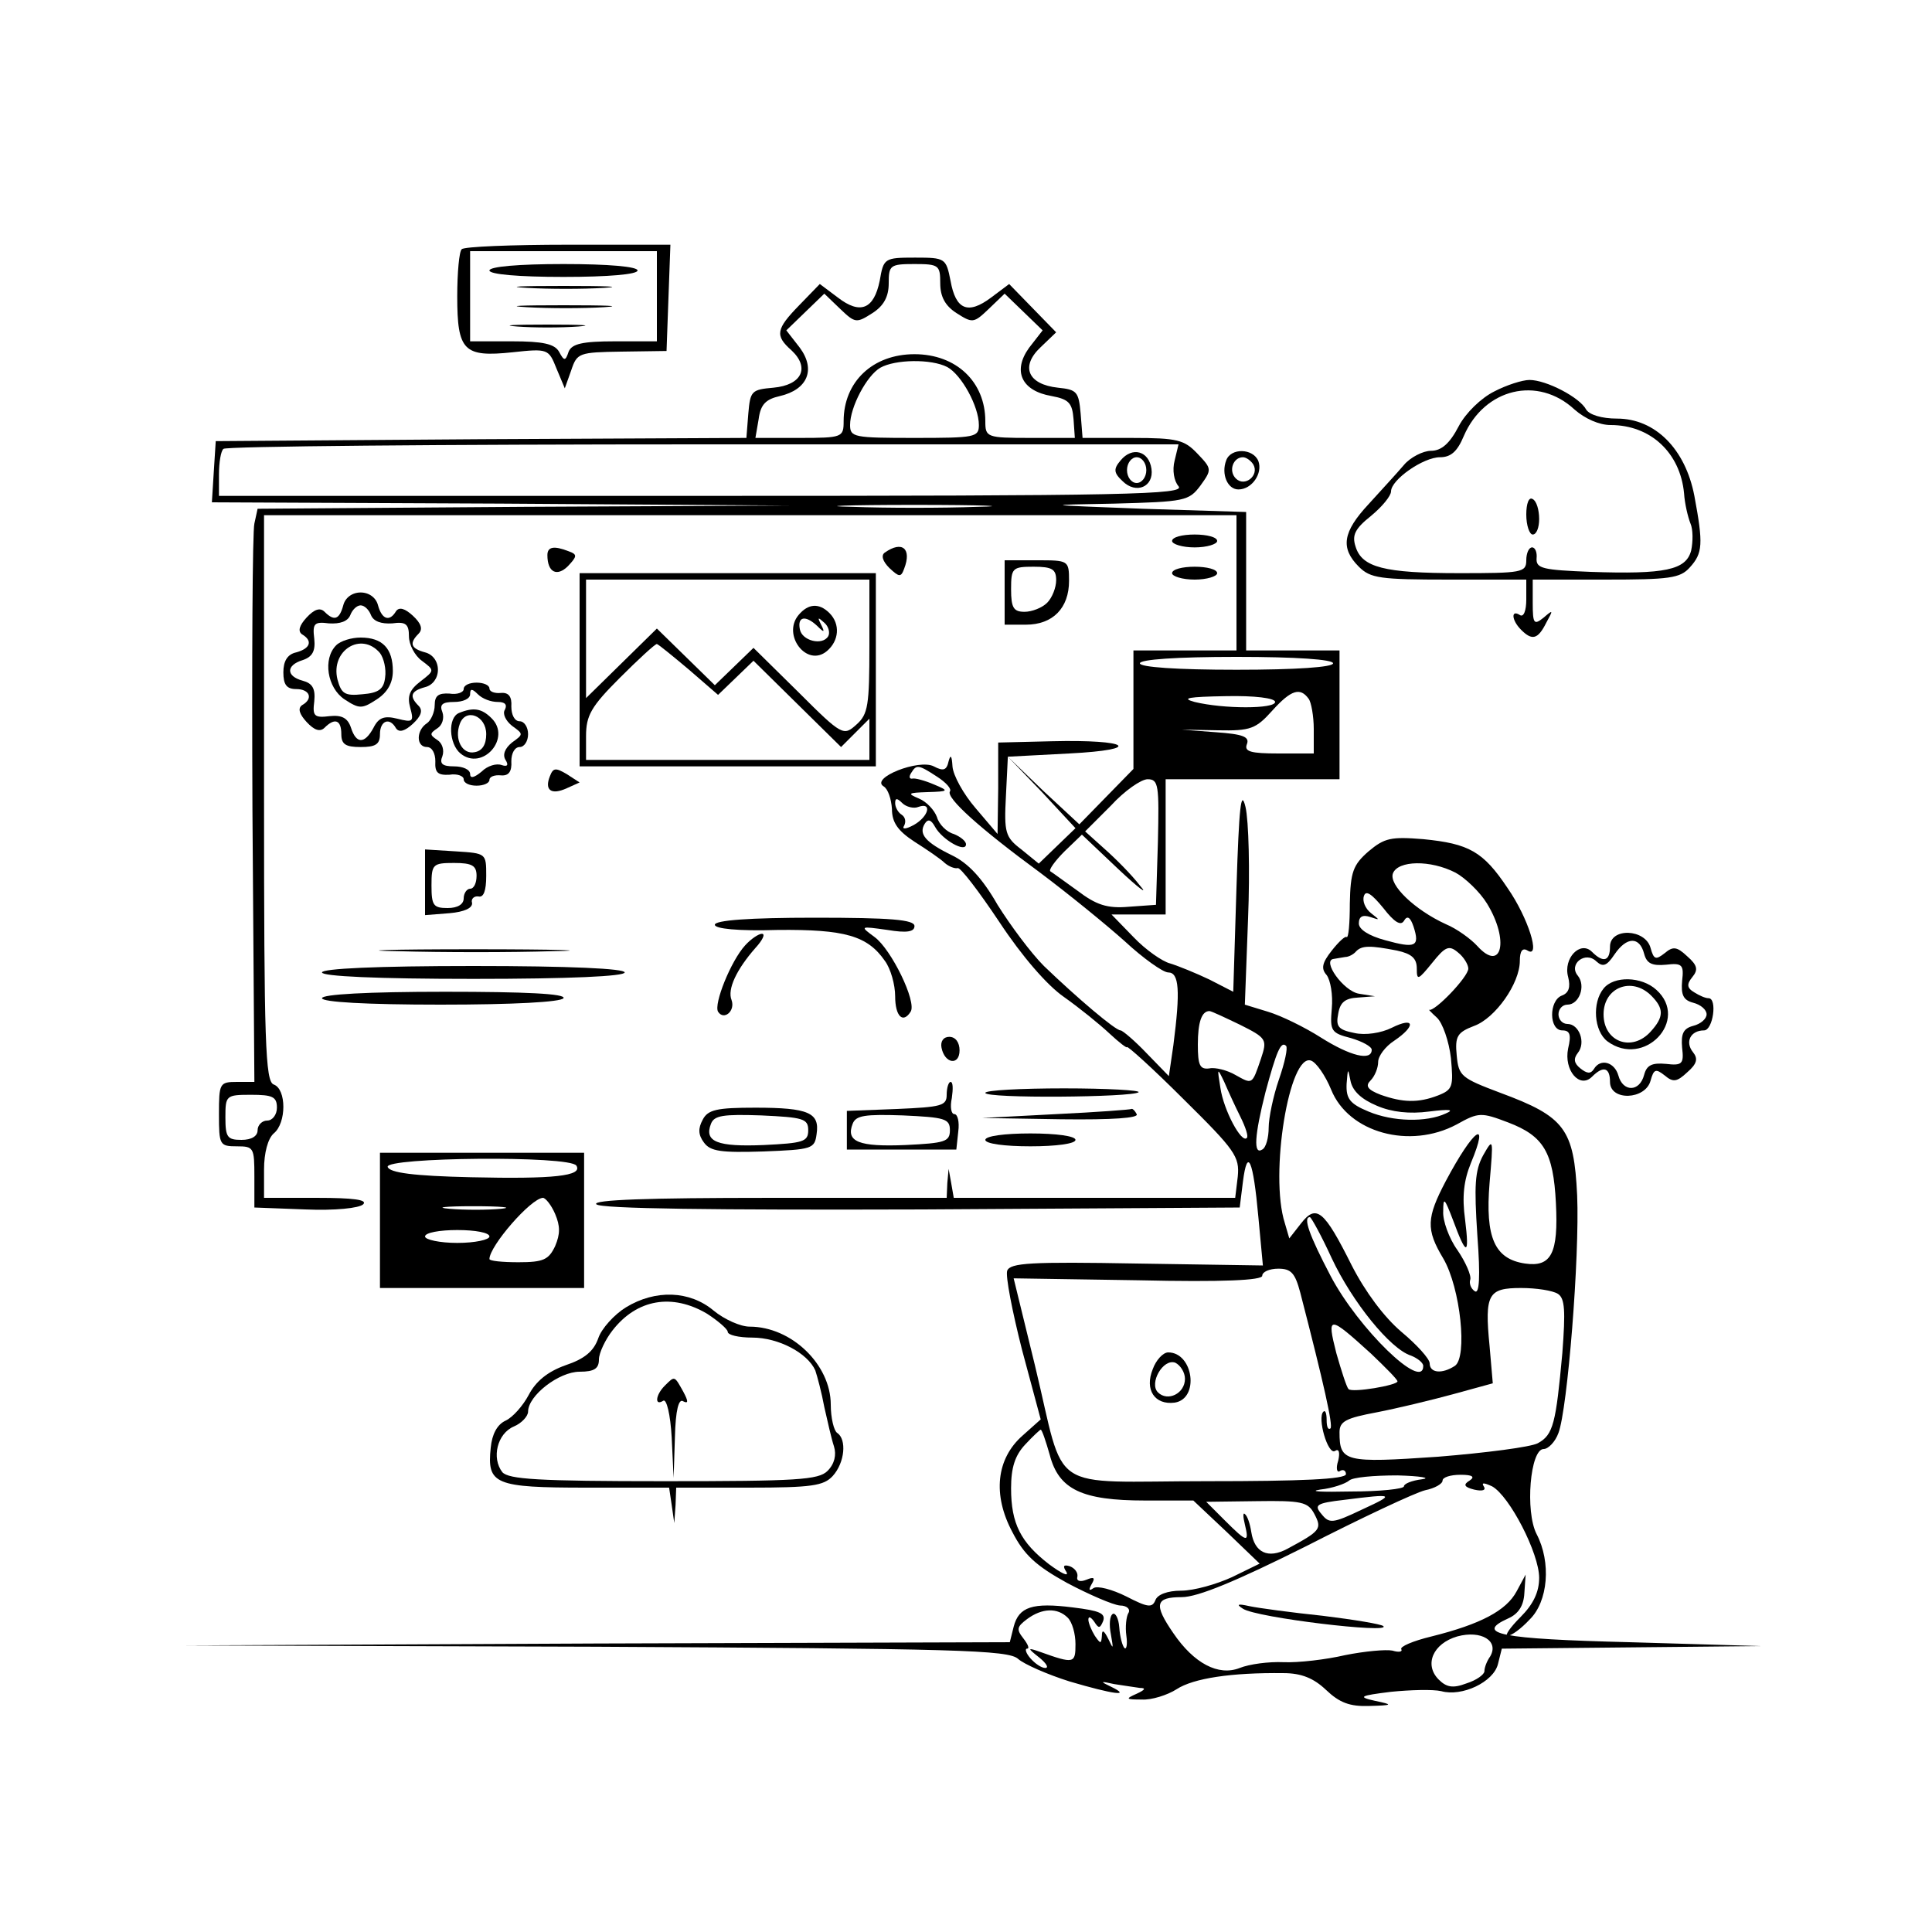 <?xml version="1.0" standalone="no"?>
<!DOCTYPE svg PUBLIC "-//W3C//DTD SVG 20010904//EN"
 "http://www.w3.org/TR/2001/REC-SVG-20010904/DTD/svg10.dtd">
<svg version="1.0" xmlns="http://www.w3.org/2000/svg"
 width="300pt" height="300pt" viewBox="0 0 300 300"
 preserveAspectRatio="xMidYMid meet">
<g transform="translate(0,300) scale(0.1,-0.1)"
fill="#000000" stroke="none">
<path d="M717 2613 c-4 -3 -7 -37 -7 -73 0 -85 10 -95 86 -87 55 6 56 5 68
-25 l13 -31 10 28 c9 27 12 28 78 29 l70 1 3 83 3 82 -159 0 c-87 0 -162 -3
-165 -7z m303 -73 l0 -70 -65 0 c-51 0 -67 -4 -72 -16 -5 -15 -7 -15 -15 0 -7
12 -25 16 -73 16 l-65 0 0 70 0 70 145 0 145 0 0 -70z"/>
<path d="M760 2580 c0 -6 45 -10 115 -10 70 0 115 4 115 10 0 6 -45 10 -115
10 -70 0 -115 -4 -115 -10z"/>
<path d="M818 2553 c34 -2 88 -2 120 0 31 2 3 3 -63 3 -66 0 -92 -1 -57 -3z"/>
<path d="M818 2523 c34 -2 88 -2 120 0 31 2 3 3 -63 3 -66 0 -92 -1 -57 -3z"/>
<path d="M803 2493 c26 -2 68 -2 95 0 26 2 4 3 -48 3 -52 0 -74 -1 -47 -3z"/>
<path d="M1366 2564 c-9 -44 -30 -53 -65 -26 l-28 21 -32 -33 c-36 -37 -38
-47 -12 -70 29 -27 16 -54 -28 -58 -34 -3 -36 -5 -39 -40 l-3 -38 -412 -2
-412 -3 -3 -47 -3 -48 448 -2 448 -3 -412 -2 -413 -3 -5 -23 c-3 -12 -4 -212
-3 -445 l3 -422 -27 0 c-27 0 -28 -2 -28 -50 0 -48 1 -50 28 -50 26 0 27 -2
27 -47 l0 -48 79 -3 c46 -2 84 2 90 8 7 7 -15 10 -72 10 l-82 0 0 44 c0 26 6
48 15 56 20 16 20 69 0 76 -13 5 -15 64 -15 445 l0 439 755 0 755 0 0 -105 0
-105 -80 0 -80 0 0 -92 0 -92 -42 -43 -42 -43 -56 52 -55 53 53 -55 52 -56
-28 -27 -29 -28 -27 22 c-25 19 -27 26 -24 83 l3 61 95 5 c117 6 94 22 -27 19
l-83 -2 0 -71 -1 -71 -34 40 c-19 22 -35 51 -36 65 -1 17 -3 19 -6 8 -3 -14
-8 -16 -23 -8 -23 12 -99 -18 -78 -31 7 -4 12 -20 13 -35 0 -21 9 -34 35 -51
19 -12 41 -27 47 -33 7 -6 16 -9 20 -8 4 2 33 -36 65 -84 35 -53 74 -98 100
-116 24 -17 55 -42 71 -57 15 -14 27 -23 27 -21 0 3 40 -33 88 -81 80 -79 87
-89 84 -120 l-4 -33 -218 0 -219 0 -4 23 -4 22 -2 -22 -1 -23 -277 0 c-186 0
-274 -3 -267 -10 7 -7 182 -9 505 -8 l494 3 5 40 c7 55 16 34 24 -55 l7 -75
-195 3 c-166 3 -197 1 -202 -11 -3 -8 8 -64 23 -123 l29 -108 -28 -25 c-41
-36 -47 -92 -16 -150 18 -35 36 -52 85 -79 34 -18 71 -34 82 -35 11 0 17 -6
13 -12 -3 -5 -5 -21 -3 -35 2 -14 0 -22 -3 -19 -3 3 -7 17 -8 32 -1 14 -6 23
-10 21 -5 -3 -6 -17 -3 -32 4 -23 4 -24 -4 -7 -7 14 -10 15 -10 5 -1 -13 -2
-13 -11 0 -5 8 -10 20 -10 25 0 6 4 4 9 -3 7 -11 9 -11 14 1 4 12 -6 16 -47
21 -63 8 -84 1 -92 -30 l-6 -24 -642 -2 -641 -3 639 -2 c562 -3 642 -5 657
-19 9 -8 45 -24 80 -35 68 -20 97 -24 64 -8 -17 8 -17 9 5 4 14 -2 32 -5 40
-6 10 0 8 -3 -5 -9 -18 -8 -17 -9 8 -9 15 -1 40 7 54 16 26 17 85 26 166 25
28 0 47 -8 66 -26 21 -20 37 -26 67 -25 37 1 38 2 9 8 -27 6 -24 8 25 14 30 3
65 4 78 1 32 -9 81 14 88 42 l6 24 202 2 201 2 -204 6 c-202 5 -242 13 -189
37 16 7 24 20 25 39 l2 29 -14 -26 c-16 -30 -56 -51 -132 -70 -29 -7 -50 -16
-47 -20 2 -4 -4 -5 -14 -2 -10 2 -43 -1 -73 -7 -30 -7 -73 -12 -96 -11 -23 1
-53 -3 -68 -9 -33 -13 -71 7 -103 54 -31 45 -28 56 13 56 25 0 85 25 193 79
86 44 169 83 185 87 15 3 27 10 27 15 0 5 12 9 28 9 18 0 23 -3 14 -9 -10 -6
-9 -10 7 -14 13 -3 19 -1 15 5 -4 6 0 6 13 0 27 -15 73 -104 73 -142 0 -22 -9
-41 -29 -61 -16 -16 -25 -29 -20 -29 6 0 21 11 34 25 29 28 34 89 11 133 -18
35 -10 132 11 132 7 0 18 11 23 25 14 37 33 273 29 369 -5 103 -19 122 -119
159 -61 23 -65 26 -68 58 -3 30 1 36 27 46 33 12 71 66 71 101 0 15 4 21 12
16 21 -13 1 51 -31 97 -38 57 -60 69 -131 76 -50 4 -60 2 -85 -19 -24 -21 -28
-32 -29 -81 0 -31 -2 -54 -5 -52 -2 2 -12 -7 -23 -21 -15 -19 -17 -28 -8 -38
6 -8 10 -31 8 -52 -3 -35 -1 -38 30 -46 17 -5 32 -13 32 -18 0 -18 -33 -10
-79 19 -25 16 -62 34 -82 40 l-36 11 5 134 c3 74 1 152 -4 173 -7 29 -10 0
-14 -125 l-5 -162 -37 19 c-21 10 -48 21 -61 25 -12 3 -38 21 -57 41 l-34 35
42 0 42 0 0 105 0 105 135 0 135 0 0 100 0 100 -72 0 -73 0 0 107 0 108 -160
5 c-157 6 -158 6 -45 8 110 3 116 4 134 28 18 25 18 26 -5 50 -20 21 -31 24
-100 24 l-78 0 -3 38 c-3 34 -6 37 -35 40 -47 5 -59 33 -27 63 l24 23 -36 37
-37 38 -28 -21 c-36 -27 -55 -19 -63 26 -7 35 -8 36 -55 36 -48 0 -49 -1 -55
-36z m94 -4 c0 -21 8 -35 25 -46 25 -16 27 -16 50 6 l25 24 29 -28 30 -29 -21
-27 c-26 -36 -12 -67 35 -75 27 -5 32 -11 34 -36 l2 -29 -69 0 c-68 0 -70 1
-70 26 0 61 -45 104 -110 104 -65 0 -110 -43 -110 -104 0 -25 -2 -26 -68 -26
l-69 0 5 29 c3 23 11 31 33 36 43 10 56 41 31 75 l-21 27 30 29 29 28 25 -24
c23 -22 25 -22 50 -6 17 11 25 25 25 46 0 28 2 30 40 30 38 0 40 -2 40 -30z
m11 -130 c22 -12 49 -61 49 -90 0 -19 -6 -20 -100 -20 -94 0 -100 1 -100 20 0
28 26 77 47 89 23 13 79 14 104 1z m353 -145 c-4 -15 -1 -32 6 -40 11 -13 -75
-15 -739 -15 l-751 0 0 33 c0 19 3 37 7 40 3 4 339 7 745 7 l738 0 -6 -25z
m-306 -72 c-54 -2 -142 -2 -195 0 -54 1 -10 3 97 3 107 0 151 -2 98 -3z m552
-243 c0 -6 -57 -10 -150 -10 -93 0 -150 4 -150 10 0 6 57 10 150 10 93 0 150
-4 150 -10z m-38 -55 c4 -5 8 -27 8 -47 l0 -38 -55 0 c-43 0 -53 3 -49 14 5
12 -6 16 -48 19 l-53 4 56 -1 c51 -1 59 2 85 31 29 32 43 36 56 18z m-52 -5
c0 -11 -80 -11 -125 0 -22 6 -9 8 48 9 45 1 77 -3 77 -9z m-525 -116 c14 -9
23 -19 20 -23 -6 -10 46 -57 140 -126 44 -33 103 -81 132 -107 28 -26 59 -48
67 -48 17 0 19 -28 8 -113 l-7 -48 -34 35 c-19 20 -38 36 -41 36 -8 0 -67 50
-119 100 -20 20 -52 63 -72 95 -24 42 -46 65 -71 77 -41 20 -52 33 -42 49 5 8
10 6 16 -5 11 -20 48 -41 48 -27 0 5 -9 12 -19 16 -11 3 -23 15 -26 26 -4 11
-16 24 -28 29 -19 8 -17 9 13 10 34 1 34 2 10 12 -14 6 -29 10 -33 9 -5 -1 -6
3 -2 9 8 13 11 13 40 -6z m343 -101 l-3 -98 -42 -3 c-34 -3 -51 3 -80 25 -21
15 -40 29 -42 30 -3 2 7 16 22 31 l27 26 57 -54 c32 -30 47 -41 33 -25 -13 17
-38 42 -55 57 l-30 27 40 40 c21 23 47 41 57 41 17 0 18 -9 16 -97z m-372 54
c22 8 16 -15 -7 -28 -13 -7 -19 -7 -15 -1 3 6 2 13 -4 17 -5 3 -10 11 -10 18
0 8 3 8 11 0 6 -6 18 -9 25 -6z m834 -102 c15 -8 38 -30 49 -48 35 -57 23
-108 -15 -66 -10 11 -32 27 -49 34 -48 22 -89 61 -82 79 8 20 58 21 97 1z
m-80 -75 c5 9 10 6 15 -9 10 -31 3 -34 -44 -21 -26 7 -41 17 -41 26 0 11 6 14
18 10 15 -5 15 -5 1 6 -9 7 -14 19 -11 27 3 9 12 3 30 -19 17 -22 27 -28 32
-20z m-11 -46 c23 -5 31 -12 31 -28 0 -19 2 -18 24 9 20 25 26 28 40 16 9 -7
16 -19 16 -25 0 -13 -53 -68 -61 -64 -2 2 3 -4 12 -12 9 -8 19 -37 22 -63 4
-44 3 -49 -20 -58 -31 -12 -55 -11 -89 1 -21 8 -24 14 -16 22 7 7 12 20 12 29
0 9 11 24 25 33 34 23 32 38 -4 20 -16 -8 -41 -12 -58 -8 -25 5 -29 10 -25 30
3 18 11 24 31 25 l26 2 -25 4 c-24 4 -58 52 -39 54 5 1 13 2 18 3 5 0 13 4 17
9 9 9 22 9 63 1z m-244 -115 c42 -21 43 -23 33 -53 -14 -41 -13 -40 -40 -25
-12 7 -31 12 -40 10 -15 -2 -18 5 -18 37 0 35 6 52 18 52 3 0 24 -10 47 -21z
m61 -85 c-9 -26 -16 -60 -16 -75 0 -15 -4 -31 -10 -34 -14 -9 -12 22 5 89 17
63 24 80 32 72 3 -3 -2 -26 -11 -52z m81 -16 c27 -67 122 -93 195 -54 34 19
38 19 80 3 55 -21 70 -46 74 -125 4 -78 -7 -100 -48 -94 -47 7 -62 40 -55 125
6 70 6 71 -10 43 -13 -24 -14 -47 -9 -124 5 -66 3 -92 -4 -87 -6 4 -9 12 -7
18 2 6 -7 27 -20 46 -13 18 -23 46 -22 60 0 23 2 21 15 -13 21 -57 26 -57 19
0 -5 36 -2 61 9 88 30 72 4 53 -39 -28 -30 -57 -31 -75 -4 -120 27 -46 38
-154 18 -167 -20 -13 -39 -11 -39 4 0 7 -20 29 -44 49 -27 23 -56 62 -77 103
-43 86 -55 96 -79 65 l-18 -23 -7 24 c-24 75 7 265 41 252 8 -3 22 -23 31 -45z
m-141 -42 c8 -16 13 -31 10 -33 -8 -9 -36 43 -41 78 -5 31 -5 32 6 9 6 -14 17
-38 25 -54z m212 17 c23 -10 51 -13 81 -9 32 4 40 3 26 -3 -30 -14 -82 -13
-120 3 -29 12 -35 20 -34 43 2 25 2 25 6 5 3 -16 17 -29 41 -39z m-1708 -3 c0
-11 -7 -20 -15 -20 -8 0 -15 -7 -15 -15 0 -9 -9 -15 -25 -15 -22 0 -25 4 -25
35 0 34 1 35 40 35 33 0 40 -3 40 -20z m1638 -234 c32 -68 91 -141 123 -151
10 -4 19 -11 19 -16 0 -40 -101 58 -144 140 -33 63 -43 91 -32 91 2 0 18 -29
34 -64z m-49 -53 c37 -143 51 -206 47 -211 -4 -3 -6 3 -6 13 0 10 -2 16 -5 13
-10 -9 7 -68 18 -61 6 4 8 -2 5 -15 -4 -12 -2 -20 3 -16 5 3 9 0 9 -5 0 -8
-70 -11 -215 -11 -253 0 -219 -23 -268 180 l-33 135 193 -3 c133 -3 193 0 193
7 0 6 11 11 25 11 20 0 26 -7 34 -37z m400 -2 c11 -7 12 -26 7 -92 -10 -109
-14 -127 -38 -140 -11 -6 -81 -15 -155 -21 -145 -10 -153 -8 -153 38 0 17 10
22 58 31 31 6 85 19 118 28 l62 17 -5 58 c-8 81 -2 90 49 90 24 0 49 -4 57 -9z
m-290 -93 c22 -21 41 -40 41 -43 0 -6 -70 -18 -76 -12 -3 3 -11 28 -19 56 -15
59 -12 59 54 -1z m-499 -157 c14 -54 50 -71 148 -71 l75 0 52 -49 51 -49 -43
-21 c-24 -11 -59 -21 -79 -21 -21 0 -37 -6 -40 -15 -5 -12 -12 -11 -45 6 -22
11 -45 17 -51 13 -7 -5 -8 -3 -3 6 6 10 4 12 -8 7 -10 -4 -16 -2 -14 5 1 6 -4
13 -12 16 -10 3 -11 0 -5 -9 4 -8 -8 -2 -27 12 -44 34 -59 63 -59 118 0 32 6
51 22 68 12 13 23 23 24 23 2 0 8 -18 14 -39z m578 -38 c-16 -2 -28 -7 -28
-11 0 -4 -37 -8 -83 -8 -45 -1 -66 0 -47 3 19 2 39 9 45 14 5 5 38 8 75 8 36
-1 53 -4 38 -6z m-93 -47 c-46 -22 -51 -22 -63 -7 -12 14 -8 17 35 22 79 10
80 9 28 -15z m-74 -7 c12 -23 10 -26 -42 -54 -30 -16 -51 -6 -56 26 -2 13 -6
25 -10 28 -3 3 -3 -4 0 -16 7 -29 4 -29 -31 6 l-29 29 78 1 c70 1 80 -1 90
-20z m-383 -161 c7 -7 12 -25 12 -41 0 -30 -2 -31 -55 -12 -20 7 -20 6 -1 -9
11 -9 15 -16 9 -16 -6 0 -16 7 -23 15 -7 8 -9 15 -5 15 4 0 1 7 -6 16 -11 14
-10 18 6 30 23 17 47 18 63 2z m656 -60 c-5 -7 -9 -17 -9 -23 0 -5 -12 -14
-28 -19 -21 -8 -31 -6 -43 6 -23 23 -9 56 29 67 37 10 65 -7 51 -31z"/>
<path d="M1740 2285 c-11 -13 -11 -19 3 -32 21 -21 49 -9 45 19 -4 28 -30 35
-48 13z m40 -15 c0 -11 -7 -20 -15 -20 -8 0 -15 9 -15 20 0 11 7 20 15 20 8 0
15 -9 15 -20z"/>
<path d="M1790 874 c-13 -32 3 -56 34 -52 39 6 29 78 -10 78 -8 0 -19 -12 -24
-26z m50 -15 c0 -23 -27 -36 -42 -21 -14 14 8 53 27 46 8 -4 15 -15 15 -25z"/>
<path d="M2320 2392 c-20 -10 -44 -33 -55 -54 -14 -27 -27 -38 -43 -38 -12 0
-32 -10 -42 -22 -11 -13 -36 -40 -55 -61 -40 -43 -44 -68 -15 -97 18 -18 33
-20 140 -20 l120 0 0 -31 c0 -17 -4 -28 -10 -24 -14 9 -13 -8 2 -23 17 -17 26
-15 39 11 11 20 11 21 -4 8 -15 -12 -17 -10 -17 23 l0 36 113 0 c99 0 116 2
131 19 20 22 21 36 7 111 -14 73 -61 120 -120 120 -24 0 -43 6 -48 14 -10 19
-62 46 -88 46 -11 0 -36 -8 -55 -18z m125 -28 c16 -14 38 -24 56 -24 62 0 108
-43 114 -106 1 -16 6 -37 10 -47 4 -9 4 -28 1 -42 -8 -30 -40 -37 -156 -33
-74 3 -85 5 -84 21 1 9 -2 17 -7 17 -5 0 -9 -9 -9 -20 0 -19 -7 -20 -104 -20
-117 0 -151 9 -161 41 -6 18 -1 28 24 48 17 14 31 31 31 38 0 18 50 53 76 53
17 0 27 9 37 33 32 74 115 94 172 41z"/>
<path d="M2370 2201 c0 -17 5 -31 10 -31 6 0 10 11 10 24 0 14 -4 28 -10 31
-6 4 -10 -7 -10 -24z"/>
<path d="M1904 2285 c-8 -21 2 -45 19 -45 21 0 38 25 31 44 -8 20 -43 21 -50
1z m42 -6 c10 -17 -13 -36 -27 -22 -12 12 -4 33 11 33 5 0 12 -5 16 -11z"/>
<path d="M1820 2160 c0 -5 16 -10 35 -10 19 0 35 5 35 10 0 6 -16 10 -35 10
-19 0 -35 -4 -35 -10z"/>
<path d="M850 2138 c0 -27 15 -34 32 -17 14 15 15 18 1 23 -23 9 -33 7 -33 -6z"/>
<path d="M1374 2142 c-6 -4 -4 -13 7 -24 15 -14 18 -15 23 -1 12 31 -3 44 -30
25z"/>
<path d="M1560 2080 l0 -50 33 0 c42 0 67 26 67 68 0 32 -1 32 -50 32 l-50 0
0 -50z m80 19 c0 -11 -6 -27 -14 -35 -8 -8 -24 -14 -35 -14 -17 0 -21 6 -21
35 0 33 2 35 35 35 29 0 35 -4 35 -21z"/>
<path d="M1820 2110 c0 -5 16 -10 35 -10 19 0 35 5 35 10 0 6 -16 10 -35 10
-19 0 -35 -4 -35 -10z"/>
<path d="M900 1960 l0 -150 230 0 230 0 0 150 0 150 -230 0 -230 0 0 -150z
m450 37 c0 -92 -2 -106 -20 -122 -20 -18 -22 -18 -90 50 l-70 69 -30 -29 -30
-29 -45 44 -45 44 -55 -54 -55 -54 0 92 0 92 220 0 220 0 0 -103z m-280 -37
l45 -39 27 26 28 27 68 -67 68 -67 22 22 22 22 0 -32 0 -32 -220 0 -220 0 0
37 c0 32 8 46 52 90 29 29 55 53 58 53 3 -1 25 -19 50 -40z"/>
<path d="M1240 2045 c-26 -31 13 -82 44 -56 19 16 21 42 4 59 -16 16 -33 15
-48 -3z m29 -17 c11 -11 12 -10 6 2 -6 12 -5 12 5 3 7 -6 9 -16 6 -21 -9 -15
-41 -7 -44 11 -4 20 9 22 27 5z"/>
<path d="M533 2060 c-6 -22 -14 -25 -29 -10 -7 7 -16 4 -28 -9 -11 -12 -14
-21 -7 -26 17 -10 13 -22 -9 -28 -14 -3 -20 -14 -20 -31 0 -19 5 -26 20 -26
21 0 27 -15 9 -25 -7 -5 -4 -14 7 -26 12 -13 21 -16 28 -9 16 16 26 12 26 -10
0 -16 7 -20 30 -20 23 0 30 4 30 20 0 21 15 27 25 9 5 -7 14 -4 26 7 13 12 16
21 9 28 -15 15 -12 23 10 29 12 3 20 14 20 27 0 13 -8 24 -20 27 -22 6 -25 14
-10 29 7 7 4 16 -9 28 -12 11 -21 14 -26 7 -10 -17 -22 -13 -28 9 -3 12 -14
20 -27 20 -13 0 -24 -8 -27 -20z m43 -15 c4 -10 16 -14 33 -13 21 3 26 -1 26
-20 0 -13 9 -30 20 -38 20 -15 20 -15 -2 -32 -17 -13 -21 -23 -16 -41 6 -22 4
-23 -20 -17 -20 5 -29 2 -37 -14 -14 -26 -27 -25 -35 0 -5 15 -14 20 -33 18
-24 -3 -27 0 -24 23 2 20 -3 28 -18 32 -26 7 -26 24 0 32 15 5 20 14 18 33 -3
24 0 27 23 24 17 -1 29 3 33 13 3 8 10 15 16 15 6 0 13 -7 16 -15z"/>
<path d="M522 1998 c-21 -21 -14 -66 13 -84 23 -15 27 -15 50 0 17 11 25 26
25 44 0 35 -16 52 -50 52 -14 0 -31 -5 -38 -12z m68 -12 c6 -8 10 -25 8 -38
-2 -18 -10 -24 -35 -26 -28 -3 -33 1 -39 23 -11 45 37 75 66 41z"/>
<path d="M720 1930 c0 -5 -10 -9 -22 -7 -17 1 -23 -3 -23 -18 0 -11 -6 -24
-12 -28 -17 -11 -17 -37 0 -37 8 0 13 -10 13 -22 -1 -18 4 -22 22 -21 12 2 22
-2 22 -7 0 -6 9 -10 20 -10 11 0 20 4 20 9 0 5 8 8 18 7 12 -1 17 6 16 22 0
12 5 22 13 22 7 0 13 9 13 20 0 11 -6 20 -13 20 -8 0 -13 10 -13 23 1 15 -4
22 -16 21 -10 -1 -18 2 -18 7 0 5 -9 9 -20 9 -11 0 -20 -4 -20 -10z m53 -20
c11 0 15 -4 11 -12 -4 -6 1 -17 11 -25 18 -13 18 -13 0 -26 -11 -9 -15 -19
-10 -27 5 -8 3 -11 -6 -8 -8 3 -22 -1 -31 -10 -12 -10 -18 -11 -18 -4 0 7 -11
12 -25 12 -18 0 -23 4 -18 16 3 9 0 20 -8 25 -12 8 -12 10 0 18 8 5 11 16 8
25 -5 12 0 16 18 16 14 0 25 5 25 12 0 9 3 9 12 0 7 -7 20 -12 31 -12z"/>
<path d="M713 1893 c-18 -7 -16 -48 2 -63 34 -28 80 24 48 55 -15 15 -28 17
-50 8z m42 -33 c0 -16 -6 -26 -18 -28 -19 -4 -32 20 -23 44 9 25 41 13 41 -16z"/>
<path d="M854 1795 c-9 -22 2 -30 26 -19 l20 9 -20 13 c-17 10 -21 10 -26 -3z"/>
<path d="M660 1630 l0 -51 38 3 c23 2 36 8 35 16 -2 6 3 11 10 10 8 -2 12 9
12 32 0 35 0 35 -47 38 l-48 3 0 -51z m80 10 c0 -11 -4 -20 -10 -20 -5 0 -10
-7 -10 -15 0 -9 -9 -15 -25 -15 -22 0 -25 4 -25 35 0 33 2 35 35 35 28 0 35
-4 35 -20z"/>
<path d="M1110 1564 c0 -6 35 -10 98 -8 104 1 139 -9 166 -48 9 -12 16 -37 16
-55 0 -31 12 -43 24 -24 10 15 -30 97 -56 116 -23 17 -23 17 20 11 30 -5 42
-3 42 6 0 10 -37 13 -155 13 -102 0 -155 -4 -155 -11z"/>
<path d="M1157 1532 c-22 -24 -49 -91 -42 -103 9 -14 27 1 21 18 -7 17 8 48
37 81 11 12 16 22 10 22 -5 0 -17 -8 -26 -18z"/>
<path d="M2500 1530 c0 -22 -10 -26 -28 -8 -18 18 -45 -10 -37 -39 4 -16 1
-25 -10 -29 -20 -8 -20 -54 1 -54 12 0 14 -7 9 -28 -7 -34 18 -63 37 -44 18
18 28 14 28 -8 0 -30 55 -28 63 2 5 18 8 19 22 8 13 -11 19 -10 35 5 15 13 17
21 9 31 -13 16 -4 34 17 34 14 0 21 50 7 50 -5 0 -14 4 -22 9 -12 7 -12 13 -3
24 9 11 8 18 -8 32 -16 15 -22 16 -35 5 -14 -11 -17 -10 -22 8 -8 30 -63 32
-63 2z m53 -11 c4 -15 12 -19 34 -17 25 3 28 0 25 -25 -2 -22 2 -30 17 -34 12
-3 21 -11 21 -18 0 -7 -9 -15 -21 -18 -15 -4 -19 -12 -17 -34 3 -25 0 -28 -25
-25 -22 2 -30 -2 -34 -17 -7 -27 -33 -27 -40 -1 -6 21 -28 27 -38 10 -5 -8
-11 -7 -21 1 -10 8 -11 15 -4 24 13 16 2 45 -16 45 -8 0 -14 7 -14 15 0 8 6
15 14 15 18 0 29 29 16 45 -15 18 12 39 29 22 10 -9 16 -7 28 11 19 28 39 28
46 1z"/>
<path d="M2490 1465 c-18 -22 -15 -66 6 -82 57 -42 128 33 76 80 -23 21 -66
22 -82 2z m74 -11 c20 -20 20 -33 -1 -56 -29 -32 -73 -16 -73 27 0 42 44 59
74 29z"/>
<path d="M618 1523 c68 -2 176 -2 240 0 64 1 9 3 -123 3 -132 0 -185 -2 -117
-3z"/>
<path d="M500 1490 c0 -6 85 -10 235 -10 150 0 235 4 235 10 0 6 -85 10 -235
10 -150 0 -235 -4 -235 -10z"/>
<path d="M500 1450 c0 -6 68 -10 184 -10 113 0 187 4 191 10 4 7 -60 10 -184
10 -121 0 -191 -4 -191 -10z"/>
<path d="M1462 1373 c5 -25 28 -28 28 -4 0 12 -6 21 -16 21 -9 0 -14 -7 -12
-17z"/>
<path d="M1470 1300 c0 -17 -8 -19 -77 -22 l-78 -3 0 -30 0 -30 85 0 85 0 3
28 c2 15 -1 27 -6 27 -5 0 -7 11 -4 25 2 14 2 25 -2 25 -3 0 -6 -9 -6 -20z m5
-55 c0 -18 -8 -20 -69 -23 -72 -3 -93 5 -82 33 5 13 19 15 78 13 65 -3 73 -5
73 -23z"/>
<path d="M1530 1303 c0 -9 229 -7 238 1 3 3 -49 6 -116 6 -67 0 -122 -3 -122
-7z"/>
<path d="M1091 1261 c-7 -13 -7 -23 2 -35 10 -14 27 -16 92 -14 76 3 80 4 83
27 5 33 -12 41 -95 41 -60 0 -74 -3 -82 -19z m164 -16 c0 -18 -8 -20 -69 -23
-72 -3 -93 5 -82 33 5 13 19 15 78 13 65 -3 73 -5 73 -23z"/>
<path d="M1640 1270 l-115 -6 123 -2 c80 -1 121 2 117 8 -3 6 -7 9 -8 8 -1 -1
-54 -5 -117 -8z"/>
<path d="M1530 1230 c0 -6 30 -10 70 -10 40 0 70 4 70 10 0 6 -30 10 -70 10
-40 0 -70 -4 -70 -10z"/>
<path d="M590 1105 l0 -105 158 0 159 0 0 105 0 105 -159 0 -158 0 0 -105z
m305 85 c10 -16 -34 -21 -164 -18 -89 2 -126 7 -129 16 -5 15 283 18 293 2z
m-33 -75 c8 -19 8 -31 0 -50 -10 -21 -18 -25 -57 -25 -25 0 -45 2 -45 5 0 20
64 94 83 95 4 0 13 -11 19 -25z m-84 8 c-21 -2 -57 -2 -80 0 -24 2 -7 4 37 4
44 0 63 -2 43 -4z m-18 -43 c0 -5 -22 -10 -50 -10 -27 0 -50 5 -50 10 0 6 23
10 50 10 28 0 50 -4 50 -10z"/>
<path d="M972 970 c-18 -11 -38 -33 -43 -48 -7 -20 -21 -32 -51 -42 -28 -10
-46 -25 -57 -46 -9 -17 -25 -35 -36 -40 -13 -6 -21 -21 -23 -42 -6 -57 6 -62
149 -62 l128 0 4 -27 4 -28 2 28 1 27 113 0 c98 0 116 3 130 18 19 21 22 57 7
67 -5 3 -10 23 -10 44 0 62 -61 121 -126 121 -14 0 -39 11 -56 25 -37 31 -90
33 -136 5z m126 -10 c17 -11 32 -24 32 -28 0 -5 17 -9 38 -9 41 0 86 -24 98
-51 3 -9 10 -35 14 -57 5 -22 11 -49 15 -61 4 -13 1 -27 -10 -38 -14 -14 -47
-16 -254 -16 -196 0 -241 3 -251 14 -17 22 -8 60 18 71 12 5 22 16 22 23 0 25
48 62 80 62 23 0 30 5 30 19 0 10 10 31 21 45 38 49 93 58 147 26z"/>
<path d="M1032 848 c-14 -14 -16 -32 -2 -23 5 3 11 -21 13 -57 l3 -63 2 63 c1
43 6 61 13 56 8 -4 8 0 0 15 -14 25 -13 25 -29 9z"/>
<path d="M1930 502 c21 -14 231 -39 218 -27 -3 3 -45 10 -94 16 -48 5 -100 12
-114 15 -18 4 -21 3 -10 -4z"/>
</g>
</svg>
